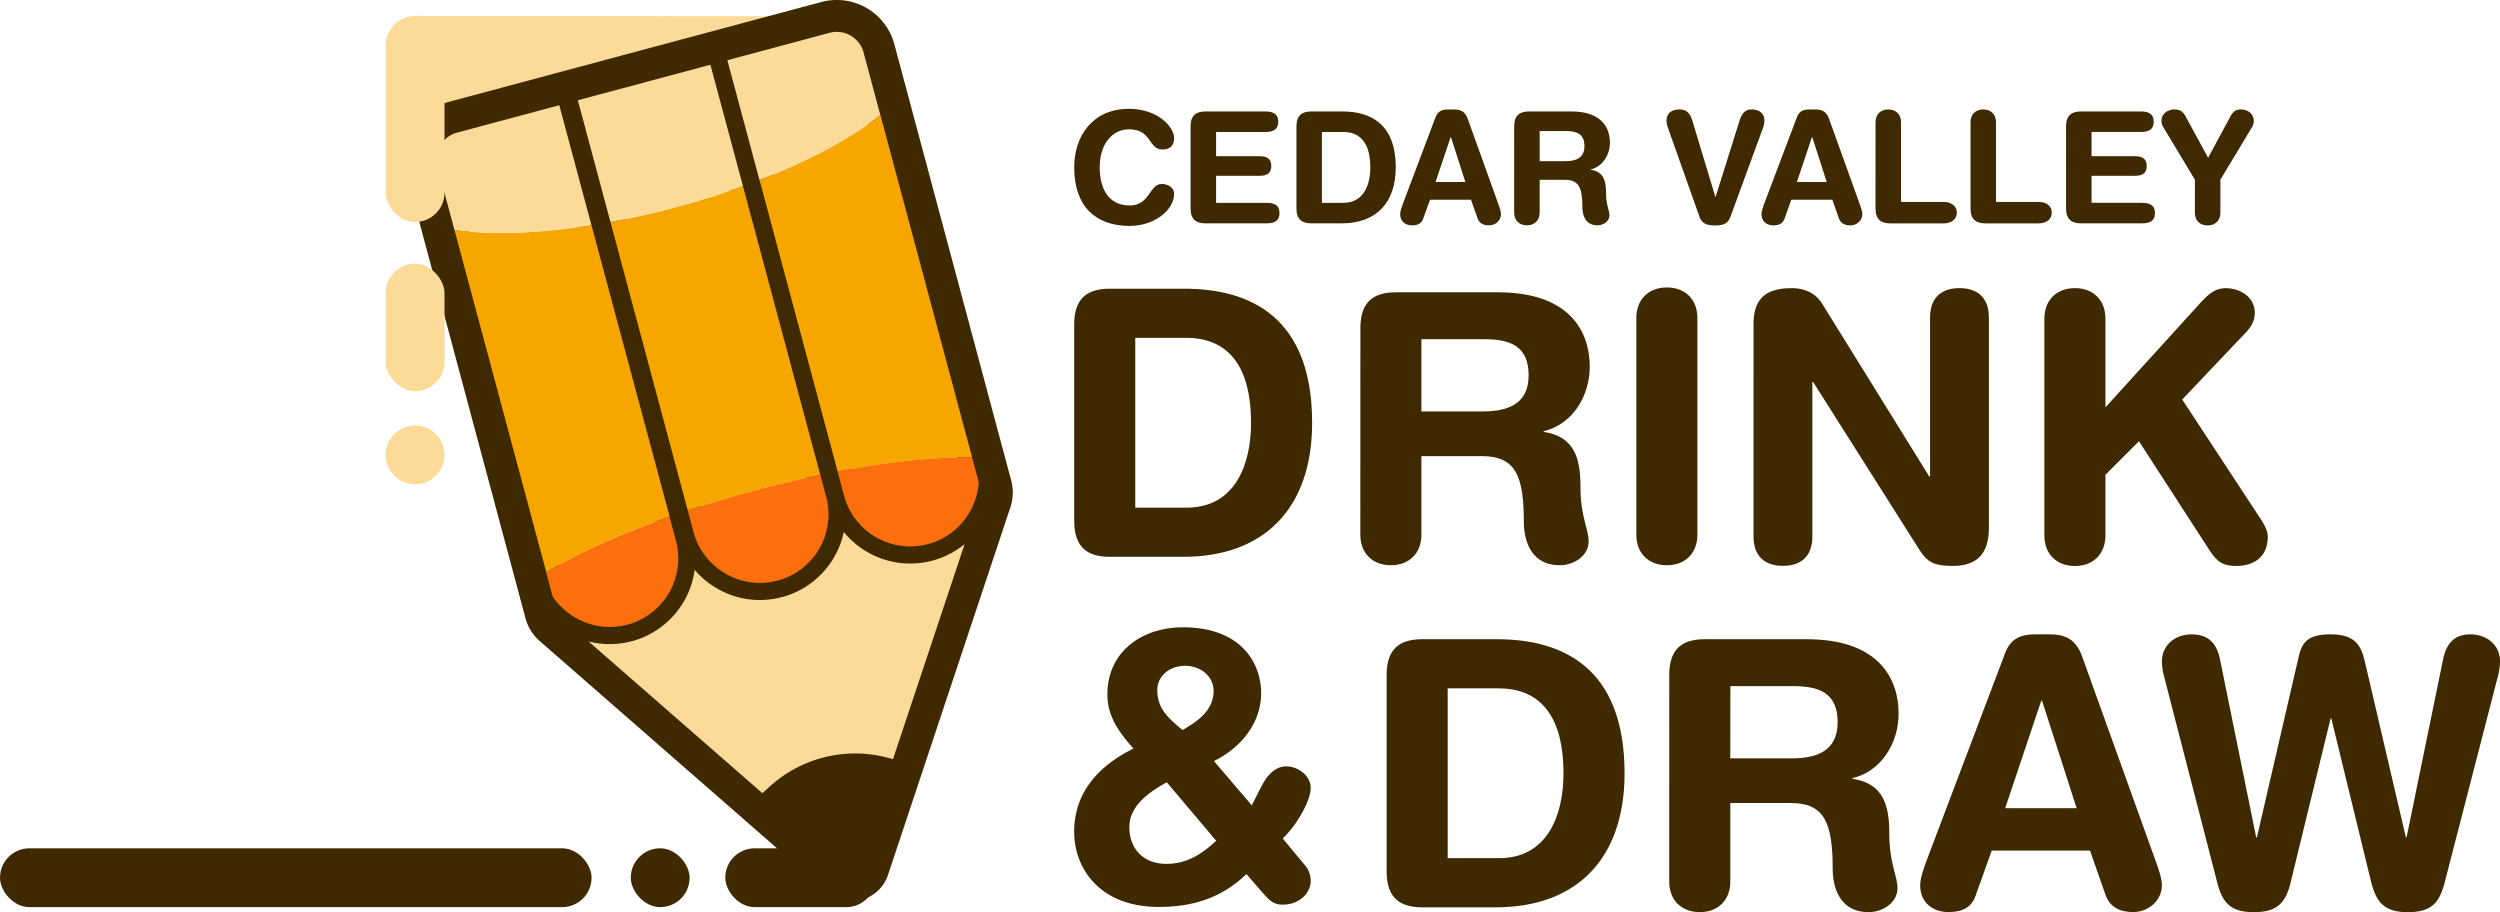 <svg id="Layer_1" data-name="Layer 1" xmlns="http://www.w3.org/2000/svg" viewBox="0 0 1743 635.95"><title>dad_logo</title><path d="M270.52,30.08c.44-10.71,9.59-19,20.31-19l286.78.24c11.62-.67,21.31,3.24,24.69,13.11a19.77,19.77,0,0,0,1.41,3.17l13.95,25.19a20.06,20.06,0,0,1-2.11,22.8A20.35,20.35,0,0,1,605.4,82L324.67,157.19a20.4,20.4,0,0,1-24.91-14.38L271.2,36.2A20.34,20.34,0,0,1,270.52,30.08Z" style="fill:#fcdb99"/><path d="M593.86,628.25a26.61,26.61,0,0,1-17.5-6.57L376.36,447a32.37,32.37,0,0,1-10-16L283.55,121.91A41.6,41.6,0,0,1,312.95,71L572.62,1.42a41.55,41.55,0,0,1,50.91,29.39L705,335a32.39,32.39,0,0,1-.54,18.6L619.12,610a26.62,26.62,0,0,1-18.24,17.28l-.28.07A26.26,26.26,0,0,1,593.86,628.25Zm-62.43-88.9a98.8,98.8,0,0,1,84.43-22.28l38.92-116.87q-1,.31-2.05.58l-.2.05a70.67,70.67,0,0,1-18.06,2.37,69.66,69.66,0,0,1-36.41-10.34q-2.74-1.68-5.31-3.59-.68,1.39-1.42,2.75a69.36,69.36,0,0,1-43.19,34.13l-.19.05a69.54,69.54,0,0,1-54.32-7.72l-.35-.22q-1.76-1.07-3.44-2.23a71.12,71.12,0,0,1-3.2,6.69,69.35,69.35,0,0,1-43.18,34.13L440.6,447l2.65,9.9q-2.46.66-4.95,1.14Zm-125.73-118A37.43,37.43,0,0,0,425,426.85a37.93,37.93,0,0,0,9.81-1.3,37.52,37.52,0,0,0,26.54-45.94L382.7,85.92l-61.34,16.44a9.12,9.12,0,0,0-6.44,11.15l79.82,297.92a37.4,37.4,0,0,0,10.71,9.81Zm104.71-30.7a37.31,37.31,0,0,0,19.32,5.46,38,38,0,0,0,9.83-1.31,37.51,37.51,0,0,0,26.52-45.93L488,57.69,415.42,77.15l78,291a37.41,37.41,0,0,0,16.72,22.33Zm88-47.78a37.6,37.6,0,0,0,36.11,27.82,38,38,0,0,0,9.73-1.28,37.21,37.21,0,0,0,23.25-18.17l.17-.31A37.11,37.11,0,0,0,672,337.15L592.18,39.22A9.09,9.09,0,0,0,581,32.78L519.68,49.22Z" style="fill:#3e2900"/><path d="M649.9,390.92a59.82,59.82,0,0,1-61.61-20,59.81,59.81,0,0,1-42.85,45.34l-.15,0a59.25,59.25,0,0,1-46.38-6.59l-.17-.11a59.19,59.19,0,0,1-14.41-12.2A59.83,59.83,0,0,1,440.77,447l-.16,0a59.37,59.37,0,0,1-30.3.19L531.53,553l5.38-4.86a88.53,88.53,0,0,1,81.47-20l4.22,1.1,49.91-149.88a59.6,59.6,0,0,1-22.44,11.5Z" style="fill:#fcdb99"/><path d="M518,129.79l53.94,201.32q6.09-1.26,12-2.4L529.5,125.48Q523.84,127.67,518,129.79Z" style="fill:none"/><path d="M412.37,157l54.44,203.19Q473,358,479.5,355.91L425.61,154.78Q418.91,156,412.37,157Z" style="fill:none"/><path d="M412.37,157c-37.24,5.88-70.47,6.93-95.5,3.37l64,238.69c20.41-12.75,50.32-26.36,86-38.88Z" style="fill:#f7a600"/><path d="M584,328.72c36.92-7,69.56-10.34,93.8-9.71l-64-238.91c-19.61,15.74-48.9,31.65-84.25,45.38Z" style="fill:#f7a600"/><path d="M470.92,144.53c-15.47,4.14-30.65,7.55-45.31,10.25L479.5,355.91c14.62-4.84,30.08-9.47,46.14-13.77,15.86-4.25,31.36-7.93,46.27-11L518,129.79C503.14,135.16,487.38,140.12,470.92,144.53Z" style="fill:#f7a600"/><path d="M578.37,22.88,507.12,42l22.38,83.51c35.35-13.73,64.63-29.63,84.25-45.38L602.08,36.56A19.37,19.37,0,0,0,578.37,22.88Z" style="fill:#fcdb99"/><path d="M518,129.79,495.29,45.14,402.87,69.9l22.74,84.88c14.67-2.7,29.85-6.11,45.31-10.25C487.38,140.12,503.14,135.16,518,129.79Z" style="fill:#fcdb99"/><path d="M389.94,73.36,318.7,92.45A19.37,19.37,0,0,0,305,116.16l11.86,44.25c25,3.56,58.26,2.51,95.5-3.37Z" style="fill:#fcdb99"/><path d="M400.23,430.06l.17.1a47.38,47.38,0,0,0,37.11,5.29l.13,0A47.77,47.77,0,0,0,471.29,377l-4.48-16.72c-35.67,12.51-65.58,26.12-86,38.88l4.48,16.72A47.84,47.84,0,0,0,400.23,430.06Z" style="fill:#fb700d"/><path d="M588.47,345.56a47.77,47.77,0,0,0,58.37,33.8l.13,0a47.3,47.3,0,0,0,29.47-23.11l.13-.23a47.6,47.6,0,0,0,5.8-19.74L677.76,319c-24.24-.63-56.88,2.66-93.8,9.71Z" style="fill:#fb700d"/><path d="M479.5,355.91l4,14.94a47.6,47.6,0,0,0,21.42,28.51l.17.1a47.32,47.32,0,0,0,37.11,5.29l.12,0A47.77,47.77,0,0,0,576,346.25l-4.06-15.14c-14.91,3.1-30.42,6.77-46.27,11C509.58,346.44,494.13,351.07,479.5,355.91Z" style="fill:#fb700d"/><rect x="268.89" y="11.26" width="41.01" height="143.52" rx="20.5" ry="20.5" style="fill:#fcdb99"/><path d="M289.4,296.61a20.56,20.56,0,0,0-20.5,20.5h0a20.5,20.5,0,1,0,41,0h0A20.56,20.56,0,0,0,289.4,296.61Z" style="fill:#fcdb99"/><rect x="268.89" y="183.87" width="41.01" height="88.85" rx="20.5" ry="20.5" style="fill:#fcdb99"/><rect x="505.66" y="591.44" width="104.87" height="41.01" rx="20.5" ry="20.5" style="fill:#3e2900"/><rect x="439.78" y="591.44" width="41.01" height="41.01" rx="20.5" ry="20.5" style="fill:#3e2900"/><rect y="591.44" width="412.44" height="41.01" rx="20.5" ry="20.5" style="fill:#3e2900"/><path d="M787.07,75.87c20.37,0,31.53,12.78,31.53,20.37,0,5-2.71,8-8,8-10.29,0-7.26-14.09-23.51-14.09-11.16,0-20.37,9.64-20.37,26.55,0,14.2,5.63,26.55,21,26.55,14,0,13.65-15,22.21-15,4.34,0,8.67,2.49,8.67,6.83,0,11.27-13.65,22.43-30.88,22.43-24.38,0-38.79-14-38.79-40.85C748.93,94.72,761.93,75.87,787.07,75.87Z" style="fill:#3e2900"/><path d="M830.08,88.11c0-7.91,4.12-10.4,10.41-10.4H882.2c5.2,0,9,1.52,9,7.15s-3.79,7.15-9,7.15H847.86v16.9H878c4.66,0,8.35,1.3,8.35,6.83s-3.69,6.83-8.35,6.83H847.86v18.85h35.22c5.2,0,9,1.52,9,7.15s-3.8,7.15-9,7.15H840.49c-6.29,0-10.41-2.49-10.41-10.4Z" style="fill:#3e2900"/><path d="M903.88,88.11c0-7.91,4.12-10.4,10.4-10.4h21.67c19.4,0,37.17,8.45,37.17,39,0,24.71-13.76,39-37.49,39H914.28c-6.29,0-10.4-2.49-10.4-10.4Zm17.77,53.31h15c14.19,0,18.74-12.68,18.74-24.71,0-15.39-5.85-24.7-18.85-24.7H921.65Z" style="fill:#3e2900"/><path d="M1000.86,81.72c1.52-4,4.34-5.42,8.67-5.42h4.23c4,0,7.58,1,9.53,6.5l21.45,59.7c.65,1.73,1.74,4.87,1.74,6.83,0,4.34-3.79,7.8-8.34,7.8-3.9,0-6.72-1.41-8-4.88l-4.55-13H997l-4.66,13c-1.19,3.47-3.69,4.88-7.91,4.88-4.87,0-8.24-3-8.24-7.8,0-2,1.09-5.09,1.74-6.83Zm10.73,13.87h-.22l-10.51,31.32h20.8Z" style="fill:#3e2900"/><path d="M1055.69,88.11c0-7.91,4.12-10.4,10.4-10.4h29.58c21.13,0,26.76,11.59,26.76,21.67,0,8.45-5,16.8-13.44,18.75v.22c9.1,1.3,10.73,7.91,10.73,15.82,0,9,2.38,12.35,2.38,16,0,4.12-4.23,6.93-8.34,6.93-9.75,0-10.51-9.43-10.51-12.57,0-13.65-2.49-19.18-12.24-19.18h-17.56v22.86c0,5.31-3.46,8.89-8.88,8.89s-8.89-3.58-8.89-8.89Zm17.77,24.27h17.77c6.72,0,13.44-1.73,13.44-10.51,0-8.34-5.09-10.51-12.9-10.51h-18.31Z" style="fill:#3e2900"/><path d="M1206.52,151c-1.84,5.09-5.31,6.18-10.84,6.18s-9-1.08-10.84-6.18L1163,89.41a15.36,15.36,0,0,1-1.09-5.2c0-6,4.55-7.91,9-7.91,4.77,0,7.37,2.49,9,7.8l16,53.09h.22l16.68-53.09c1.63-5.31,4.23-7.8,8.35-7.8,4.44,0,9,2,9,7.91a15.34,15.34,0,0,1-1.08,5.2Z" style="fill:#3e2900"/><path d="M1252.79,81.72c1.52-4,4.34-5.42,8.67-5.42h4.23c4,0,7.58,1,9.53,6.5l21.45,59.7c.65,1.73,1.74,4.87,1.74,6.83,0,4.34-3.79,7.8-8.34,7.8-3.9,0-6.72-1.41-8-4.88l-4.55-13h-28.61l-4.66,13c-1.19,3.47-3.69,4.88-7.91,4.88-4.87,0-8.24-3-8.24-7.8,0-2,1.09-5.09,1.74-6.83Zm10.73,13.87h-.22l-10.51,31.32h20.8Z" style="fill:#3e2900"/><path d="M1307.62,85.19c0-5.31,3.47-8.89,8.89-8.89s8.89,3.58,8.89,8.89v55.59h29.69c5.09,0,9.21,2.6,9.21,7.48s-4.12,7.48-9.21,7.48H1318c-6.29,0-10.4-2.49-10.4-10.4Z" style="fill:#3e2900"/><path d="M1373.83,85.19c0-5.31,3.47-8.89,8.89-8.89s8.89,3.58,8.89,8.89v55.59h29.69c5.09,0,9.21,2.6,9.21,7.48s-4.12,7.48-9.21,7.48h-37.05c-6.29,0-10.4-2.49-10.4-10.4Z" style="fill:#3e2900"/><path d="M1440.46,88.11c0-7.91,4.12-10.4,10.41-10.4h41.71c5.2,0,9,1.52,9,7.15s-3.79,7.15-9,7.15h-34.35v16.9h30.12c4.66,0,8.35,1.3,8.35,6.83s-3.69,6.83-8.35,6.83h-30.12v18.85h35.22c5.2,0,9,1.52,9,7.15s-3.8,7.15-9,7.15h-42.58c-6.29,0-10.41-2.49-10.41-10.4Z" style="fill:#3e2900"/><path d="M1530.29,125.28l-21.78-36.19a9.14,9.14,0,0,1-1.52-4.66c0-6.07,5.53-8.13,9-8.13,4.23,0,6.18,1.73,8,5.2l15.5,28.5,15.39-28.5c2.06-3.9,4-5.2,7.69-5.2,3.25,0,8.78,2.06,8.78,8.13a9.14,9.14,0,0,1-1.52,4.66l-21.78,36.19v23c0,5.31-3.47,8.89-8.89,8.89s-8.89-3.58-8.89-8.89Z" style="fill:#3e2900"/><path d="M748.93,226.21c0-19,9.86-24.92,24.92-24.92h51.92c46.47,0,89.05,20.25,89.05,93.46,0,59.19-33,93.46-89.83,93.46H773.85c-15.06,0-24.92-6-24.92-24.92Zm42.58,127.73h35.82c34,0,44.91-30.37,44.91-59.19,0-36.86-14-59.19-45.17-59.19H791.51Z" style="fill:#3e2900"/><path d="M948.47,228.71c0-19,9.86-24.92,24.92-24.92h70.87c50.62,0,64.12,27.78,64.12,51.92,0,20.25-11.94,40.24-32.19,44.91v.52c21.81,3.11,25.7,19,25.7,37.9,0,21.55,5.71,29.6,5.71,38.42,0,9.86-10.12,16.62-20,16.62-23.37,0-25.18-22.59-25.18-30.12,0-32.71-6-45.95-29.33-45.95H991v54.78c0,12.72-8.32,21.29-21.29,21.29s-21.29-8.57-21.29-21.29ZM991,286.86h42.57c16.1,0,32.19-4.15,32.19-25.18,0-20-12.2-25.18-30.89-25.18H991Z" style="fill:#3e2900"/><path d="M1140.85,221.7c0-12.72,8.31-21.29,21.29-21.29s21.28,8.57,21.28,21.29v151.1c0,12.72-8.3,21.29-21.28,21.29s-21.29-8.57-21.29-21.29Z" style="fill:#3e2900"/><path d="M1222.57,225.81c0-17.65,8.57-24.92,26.75-24.92,8.82,0,16.62,3.38,21.28,11.16l74.51,120.2h.52V221.4c0-13.76,7.79-20.51,20.51-20.51s20.51,6.75,20.51,20.51V368.08c0,16.88-7.27,26.48-25.18,26.48-13.5,0-17.92-2.86-23.37-11.43l-74-116.82h-.52V374c0,13.76-7.79,20.51-20.51,20.51s-20.51-6.75-20.51-20.51Z" style="fill:#3e2900"/><path d="M1425.34,222.17c0-12.72,8.31-21.29,21.29-21.29s21.29,8.57,21.29,21.29V284l67-73.73c4.94-5.19,9.35-9.35,16.88-9.35,10.12,0,20.25,6.23,20.25,17.13,0,6.49-3.38,10.91-7,14.54l-43.61,45.95,51.66,78.66c3.89,6,8,11.42,8,16.87,0,15.84-11.68,20.51-21.81,20.51-8.56,0-13.23-2.08-18.95-11.16l-49.07-75.81L1467.92,331v42.32c0,12.72-8.32,21.29-21.29,21.29s-21.29-8.57-21.29-21.29Z" style="fill:#3e2900"/><path d="M966.76,470.58c0-19,9.86-24.92,24.92-24.92h51.92c46.47,0,89.05,20.25,89.05,93.46,0,59.19-33,93.46-89.83,93.46H991.68c-15.06,0-24.92-6-24.92-24.92Zm42.57,127.73h35.83c34,0,44.91-30.37,44.91-59.19,0-36.86-14-59.19-45.17-59.19h-35.57Z" style="fill:#3e2900"/><path d="M1163.8,470.58c0-19,9.86-24.92,24.92-24.92h70.87c50.62,0,64.12,27.78,64.12,51.92,0,20.25-11.94,40.24-32.19,44.91V543c21.81,3.11,25.7,19,25.7,37.9,0,21.55,5.71,29.6,5.71,38.42,0,9.86-10.12,16.62-20,16.62-23.37,0-25.18-22.59-25.18-30.12,0-32.71-6-45.95-29.33-45.95h-42.06v54.78c0,12.72-8.3,21.29-21.28,21.29s-21.29-8.57-21.29-21.29Zm42.57,58.15H1249c16.1,0,32.2-4.15,32.2-25.18,0-20-12.2-25.18-30.9-25.18h-43.88Z" style="fill:#3e2900"/><path d="M1398,455.26c3.63-9.6,10.39-13,20.77-13h10.12c9.6,0,18.17,2.34,22.84,15.58l51.4,143c1.56,4.15,4.16,11.68,4.16,16.35,0,10.39-9.09,18.69-20,18.69-9.35,0-16.1-3.38-19.22-11.68l-10.9-31.15h-68.54l-11.16,31.15c-2.86,8.31-8.83,11.68-19,11.68-11.68,0-19.73-7.27-19.73-18.69,0-4.67,2.6-12.2,4.16-16.35Zm25.7,33.23h-.52l-25.18,75h49.85Z" style="fill:#3e2900"/><path d="M1704.32,615.7c-3.9,14.79-10.12,20.25-25.7,20.25-16.1,0-21.81-6.75-25.45-21l-27.77-114h-.52l-27.78,114c-3.37,14.28-9.35,21-25.44,21-15.58,0-21.81-5.46-25.7-20.25l-36.61-142a48,48,0,0,1-2.08-12.2c0-13,10.65-19.21,20.51-19.21,10.9,0,17.39,4.94,20,17.4L1573,583.77h.52l29.07-125.65c2.34-10.39,6.49-15.84,22.33-15.84,17.92,0,21.55,8.57,24.15,20.25l28.29,121.24h.52l25.44-124.09c2.59-12.46,9.09-17.4,19.21-17.4,9.87,0,20.51,6.23,20.51,19.21a48,48,0,0,1-2.08,12.2Z" style="fill:#3e2900"/><path d="M872.72,561.46c3.43-6.32,6.85-14.22,10.27-19,3.7-5,8.43-8.16,13.7-8.16,8.43,0,17.12,6.59,17.12,15,0,9.22-10,26.34-19.5,35.29l15.8,19a16.53,16.53,0,0,1,3.7,10.54c0,8.16-7.38,16.59-19.76,16.59-6.06,0-9.22-3.16-12.91-7.37L869,609.4c-17.11,16.59-37.4,22.92-61.1,22.92-41.35,0-59-27.13-59-52.42,0-28.18,18.17-46.62,41.35-58-9.47-10.8-18.17-21.86-18.17-37.66,0-30.29,24.5-46.88,52.68-46.88,41.61,0,54.52,26.07,54.52,45.83,0,20.81-14,38.19-32.92,47.41Zm-59.26-16.07c-15.28,8.43-26.07,17.91-26.07,31.34,0,15,9.74,25.55,25.81,25.55,16.33,0,26.86-9,34.77-16.07ZM824.52,509c8.69-5.27,21.6-12.64,21.6-27.4,0-9.48-8.43-17.38-19.76-17.38s-19.49,7.37-19.49,16.86C806.87,494.29,814.77,500.88,824.52,509Z" style="fill:#3e2900"/></svg>